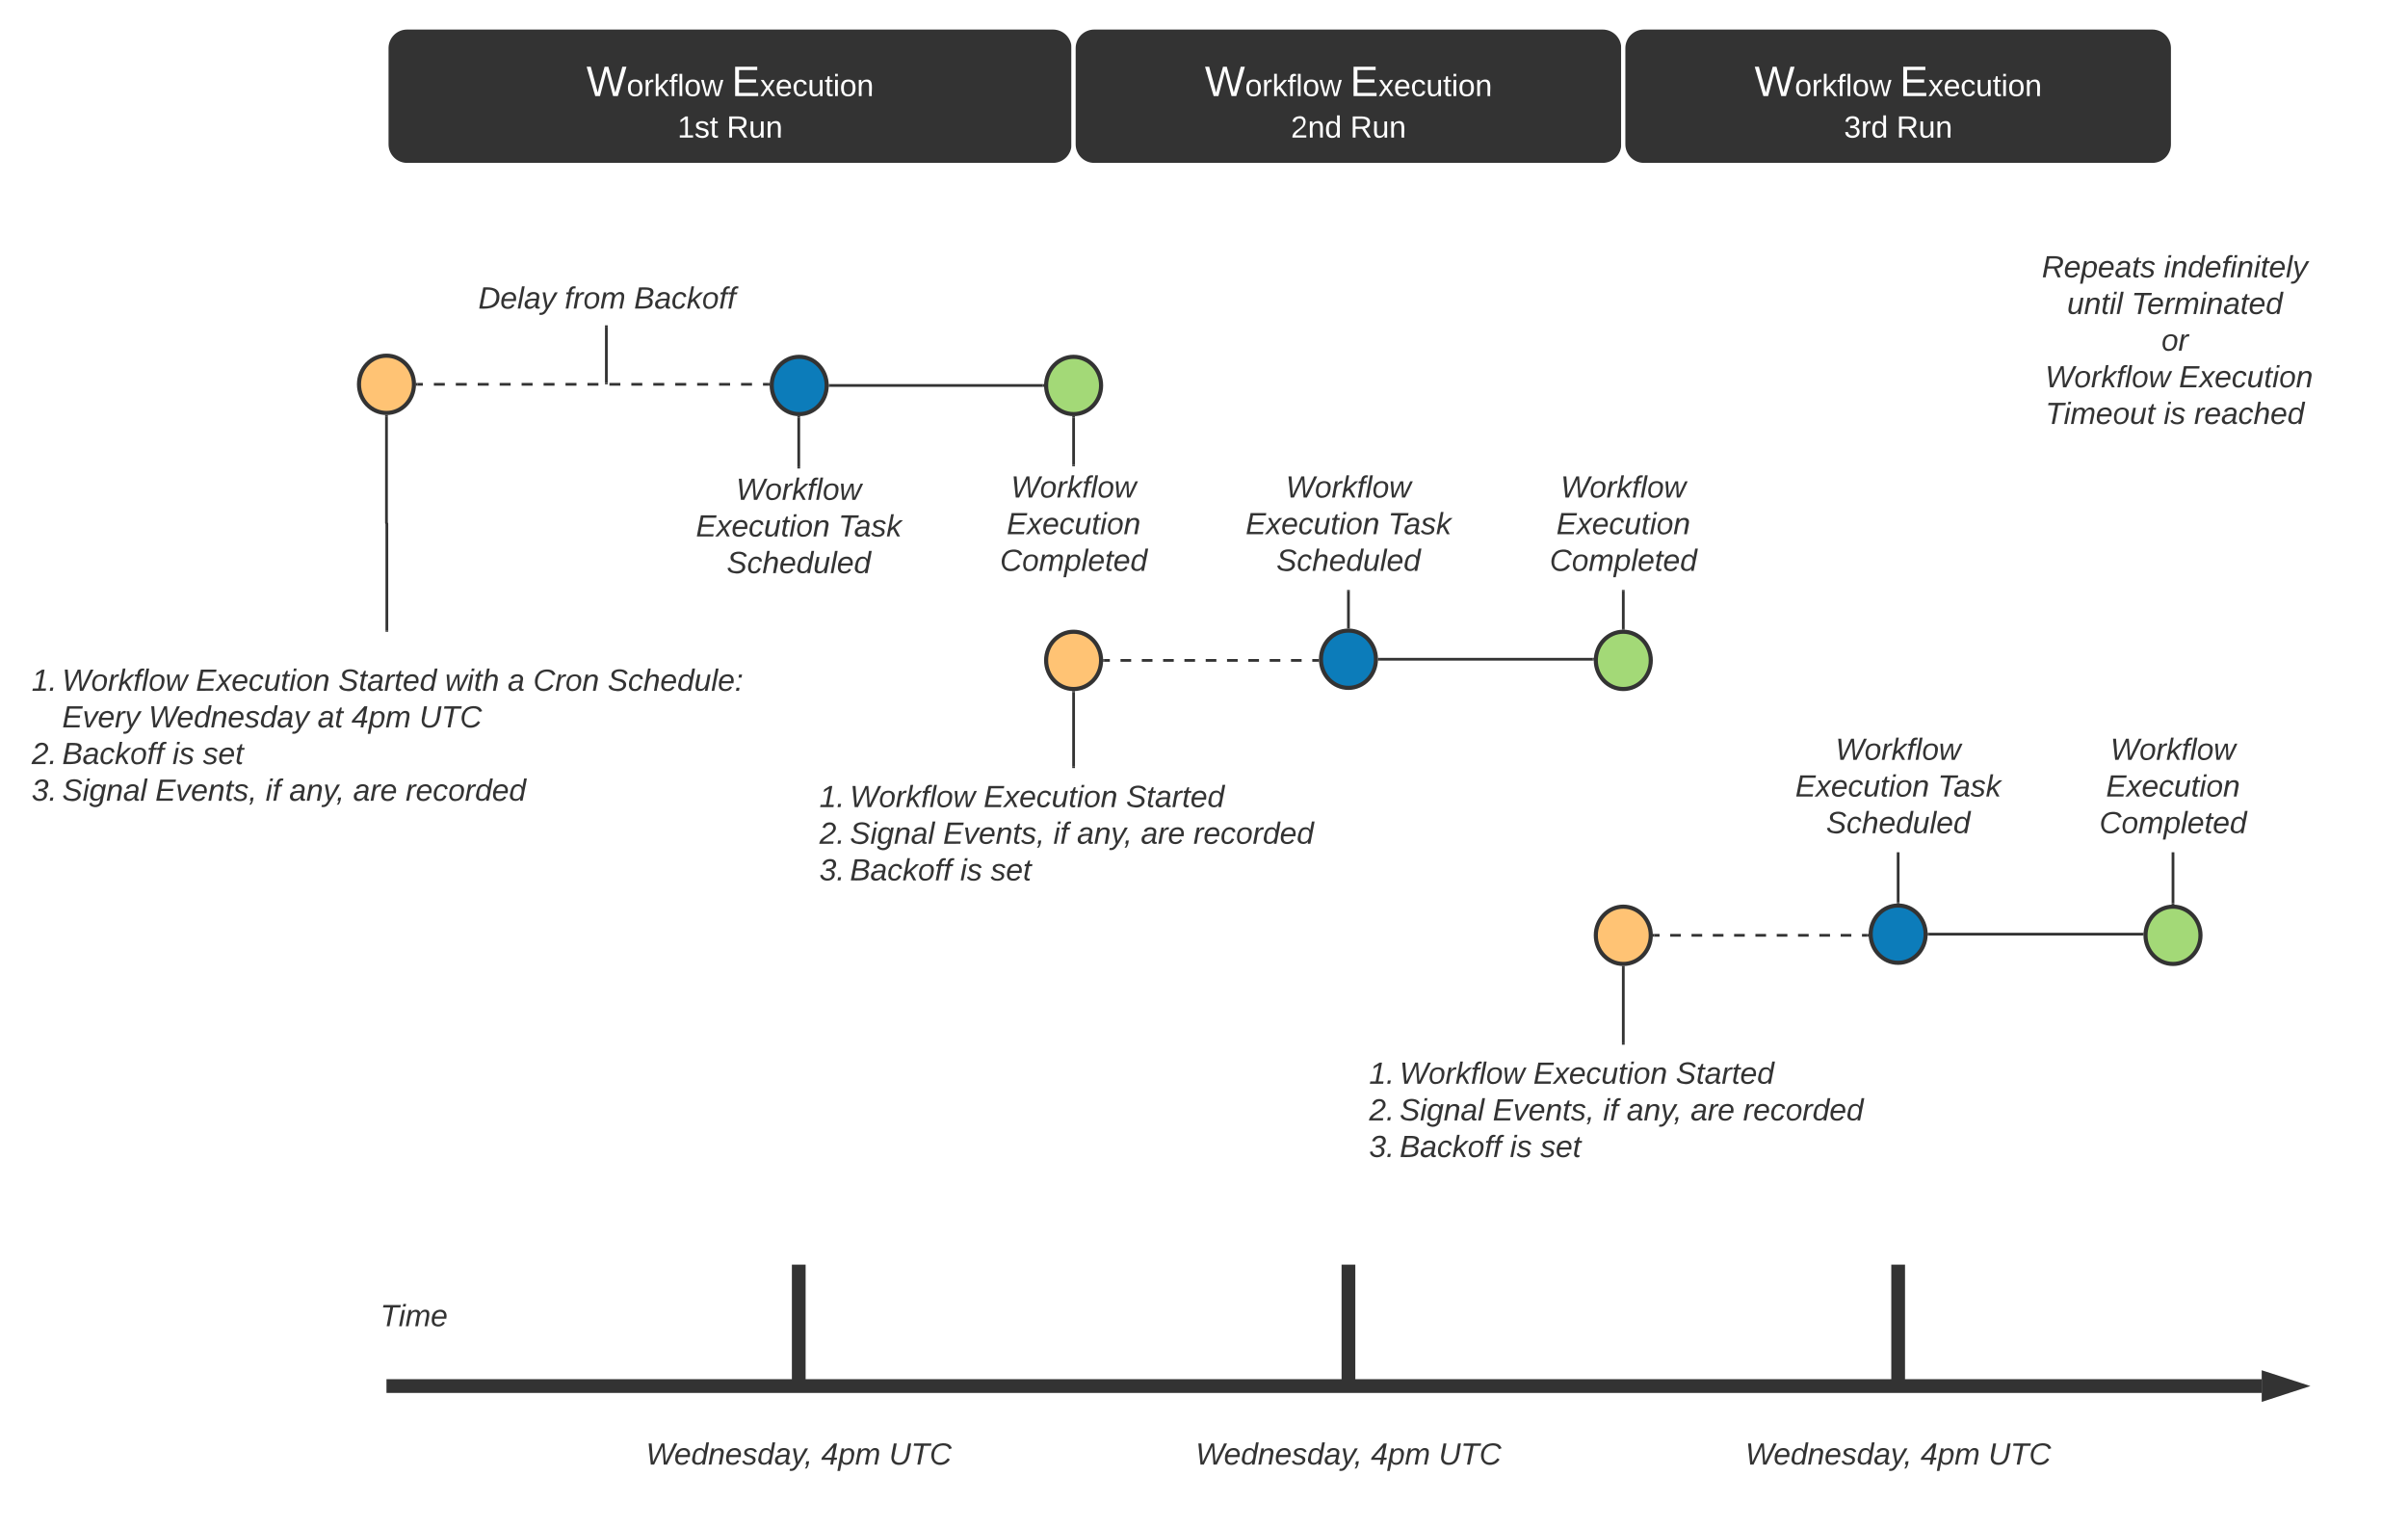 <svg xmlns="http://www.w3.org/2000/svg" xmlns:xlink="http://www.w3.org/1999/xlink" xmlns:lucid="lucid" width="1752.23" height="1112.5"><g transform="translate(-518.772 -1380)" lucid:page-tab-id="0_0"><path d="M1100 2383.33V2305M1100 2383.2v5.13M1100 2305.13V2300M1500 2383.33V2305M1500 2383.2v5.13M1500 2305.13V2300M1900 2383.33V2305M1900 2383.2v5.13M1900 2305.13V2300M805 2388.33h1359.55M805.13 2388.33H800" stroke="#333" stroke-width="10" fill="none"/><path d="M2183.82 2388.33l-14.27 4.64v-9.27z" stroke="#333" stroke-width="10" fill="#333"/><path d="M980 2415.17c0-3.32 2.7-6 6-6h228c3.3 0 6 2.68 6 6v51.33c0 3.3-2.7 6-6 6H986c-3.3 0-6-2.7-6-6z" stroke="#000" stroke-opacity="0" stroke-width="3" fill="#fff" fill-opacity="0"/><use xlink:href="#a" transform="matrix(1,0,0,1,985,2414.167) translate(3.858 31.278)"/><use xlink:href="#b" transform="matrix(1,0,0,1,985,2414.167) translate(131.327 31.278)"/><use xlink:href="#c" transform="matrix(1,0,0,1,985,2414.167) translate(180.648 31.278)"/><path d="M740 2326c0-3.3 2.7-6 6-6h148c3.3 0 6 2.7 6 6v29.67c0 3.3-2.7 6-6 6H746c-3.3 0-6-2.7-6-6z" stroke="#000" stroke-opacity="0" stroke-width="3" fill="#fff" fill-opacity="0"/><use xlink:href="#d" transform="matrix(1,0,0,1,745,2325) translate(50.494 19.778)"/><path d="M800 1415c0-8.28 6.72-15 15-15h470c8.28 0 15 6.72 15 15v70c0 8.28-6.72 15-15 15H815c-8.28 0-15-6.72-15-15z" stroke="#fff" stroke-width="3" fill="#333"/><use xlink:href="#e" transform="matrix(1,0,0,1,825,1425) translate(120.475 24.889)"/><use xlink:href="#f" transform="matrix(1,0,0,1,825,1425) translate(226.13 24.889)"/><use xlink:href="#g" transform="matrix(1,0,0,1,825,1425) translate(186.759 55.111)"/><use xlink:href="#h" transform="matrix(1,0,0,1,825,1425) translate(222.562 55.111)"/><path d="M1300 1415c0-8.28 6.72-15 15-15h370c8.28 0 15 6.72 15 15v70c0 8.28-6.72 15-15 15h-370c-8.28 0-15-6.72-15-15z" stroke="#fff" stroke-width="3" fill="#333"/><use xlink:href="#i" transform="matrix(1,0,0,1,1325,1425) translate(70.475 24.889)"/><use xlink:href="#j" transform="matrix(1,0,0,1,1325,1425) translate(176.13 24.889)"/><use xlink:href="#k" transform="matrix(1,0,0,1,1325,1425) translate(133.056 55.111)"/><use xlink:href="#l" transform="matrix(1,0,0,1,1325,1425) translate(176.265 55.111)"/><path d="M1700 1415c0-8.28 6.72-15 15-15h370c8.28 0 15 6.72 15 15v70c0 8.28-6.72 15-15 15h-370c-8.28 0-15-6.72-15-15z" stroke="#fff" stroke-width="3" fill="#333"/><use xlink:href="#e" transform="matrix(1,0,0,1,1725,1425) translate(70.475 24.889)"/><use xlink:href="#m" transform="matrix(1,0,0,1,1725,1425) translate(176.13 24.889)"/><use xlink:href="#n" transform="matrix(1,0,0,1,1725,1425) translate(135.556 55.111)"/><use xlink:href="#h" transform="matrix(1,0,0,1,1725,1425) translate(173.765 55.111)"/><path d="M820 1659.58c0 11.5-8.95 20.84-20 20.84s-20-9.33-20-20.84c0-11.5 8.95-20.83 20-20.83s20 9.33 20 20.83z" stroke="#333" stroke-width="3" fill="#ffc374"/><path d="M1380 2415.17c0-3.32 2.7-6 6-6h228c3.3 0 6 2.68 6 6v51.33c0 3.3-2.7 6-6 6h-228c-3.3 0-6-2.7-6-6z" stroke="#000" stroke-opacity="0" stroke-width="3" fill="#fff" fill-opacity="0"/><use xlink:href="#a" transform="matrix(1,0,0,1,1385,2414.167) translate(3.858 31.278)"/><use xlink:href="#b" transform="matrix(1,0,0,1,1385,2414.167) translate(131.327 31.278)"/><use xlink:href="#c" transform="matrix(1,0,0,1,1385,2414.167) translate(180.648 31.278)"/><path d="M1120.33 1660.42c0 11.5-8.95 20.83-20 20.83-11.04 0-20-9.33-20-20.83 0-11.5 8.96-20.84 20-20.84 11.05 0 20 9.33 20 20.84z" stroke="#333" stroke-width="3" fill="#0c7cba"/><path d="M1320 1660.42c0 11.5-8.95 20.83-20 20.83s-20-9.33-20-20.83c0-11.5 8.95-20.84 20-20.84s20 9.33 20 20.84z" stroke="#333" stroke-width="3" fill="#a3d977"/><path d="M822.5 1659.58h4m7.98 0h7.98m7.98 0h7.98m7.98 0h8m7.97 0h7.98m7.98 0h7.98m8 0h7.98m7.98 0h7.98m7.98 0h7.98m8 0h7.97m7.98 0h7.98m7.98 0h8m7.98 0h7.98m7.98 0h7.98m7.98 0h8m7.97 0h7.98m7.98 0h4" stroke="#333" stroke-width="2" fill="none"/><path d="M822.53 1660.58h-1.14l.1-.96-.06-1.04h1.1zM1078.83 1660.38v.2h-.93v-2h1.14z" fill="#333"/><path d="M1122.84 1660.42h154.66" stroke="#333" stroke-width="2" fill="none"/><path d="M1122.86 1661.42h-1.14l.12-.96-.07-1.04h1.1zM1278.5 1660.38l.06 1.04h-1.1v-2h1.15z" fill="#333"/><path d="M1320 1860.42c0 11.5-8.95 20.83-20 20.83s-20-9.33-20-20.83c0-11.5 8.95-20.84 20-20.84s20 9.33 20 20.84z" stroke="#333" stroke-width="3" fill="#ffc374"/><path d="M1520 1859.58c0 11.5-8.95 20.84-20 20.84s-20-9.33-20-20.84c0-11.5 8.95-20.83 20-20.83s20 9.33 20 20.83z" stroke="#333" stroke-width="3" fill="#0c7cba"/><path d="M1720 1860.42c0 11.5-8.95 20.83-20 20.83s-20-9.33-20-20.83c0-11.5 8.95-20.84 20-20.84s20 9.33 20 20.84zM2120 2060.42c0 11.5-8.95 20.83-20 20.83s-20-9.33-20-20.83c0-11.5 8.95-20.84 20-20.84s20 9.33 20 20.84z" stroke="#333" stroke-width="3" fill="#a3d977"/><path d="M1720 2060.42c0 11.5-8.95 20.83-20 20.83s-20-9.33-20-20.83c0-11.5 8.95-20.84 20-20.84s20 9.33 20 20.84z" stroke="#333" stroke-width="3" fill="#ffc374"/><path d="M1920 2059.58c0 11.5-8.95 20.84-20 20.84s-20-9.33-20-20.84c0-11.5 8.95-20.83 20-20.83s20 9.33 20 20.83z" stroke="#333" stroke-width="3" fill="#0c7cba"/><path d="M1322.5 1860.42h3.88m7.75 0h7.75m7.76 0h7.75m7.74 0h7.75m7.75 0h7.75m7.75 0h7.75m7.76 0h7.75m7.76 0h7.75m7.77 0h7.75m7.75 0h7.75m7.75 0h3.88" stroke="#333" stroke-width="2" fill="none"/><path d="M1322.53 1861.42h-1.14l.1-.96-.06-1.04h1.1zM1478.5 1859.54l.12 1.88h-1.1v-2h1z" fill="#333"/><path d="M1522.5 1859.58h155.1" stroke="#333" stroke-width="2" fill="none"/><path d="M1522.53 1860.58h-1.14l.1-.96-.06-1.04h1.1zM1678.5 1860.38v.2h-.94v-2h1.15z" fill="#333"/><path d="M1722.5 2060.42h3.88m7.75 0h7.75m7.76 0h7.75m7.74 0h7.75m7.75 0h7.75m7.75 0h7.75m7.76 0h7.75m7.76 0h7.75m7.76 0h7.76m7.75 0h7.75m7.75 0h3.88" stroke="#333" stroke-width="2" fill="none"/><path d="M1722.53 2061.42h-1.14l.1-.96-.06-1.04h1.1zM1878.5 2059.54l.12 1.88h-1.1v-2h1z" fill="#333"/><path d="M1922.5 2059.58h155.1" stroke="#333" stroke-width="2" fill="none"/><path d="M1922.53 2060.58h-1.14l.1-.96-.06-1.04h1.1zM2078.5 2060.38v.2h-.94v-2h1.15z" fill="#333"/><path d="M541.77 1845.58c0-3.3 2.7-6 6-6h507.45c3.3 0 6 2.7 6 6V1994c0 3.3-2.7 6-6 6H547.77c-3.3 0-6-2.7-6-6z" stroke="#000" stroke-opacity="0" stroke-width="3" fill="#fff" fill-opacity="0"/><use xlink:href="#o" transform="matrix(1,0,0,1,541.772,1839.583) translate(0 42.934)"/><use xlink:href="#p" transform="matrix(1,0,0,1,541.772,1839.583) translate(22.222 42.934)"/><use xlink:href="#q" transform="matrix(1,0,0,1,541.772,1839.583) translate(119.506 42.934)"/><use xlink:href="#r" transform="matrix(1,0,0,1,541.772,1839.583) translate(223.148 42.934)"/><use xlink:href="#s" transform="matrix(1,0,0,1,541.772,1839.583) translate(300.864 42.934)"/><use xlink:href="#t" transform="matrix(1,0,0,1,541.772,1839.583) translate(346.42 42.934)"/><use xlink:href="#u" transform="matrix(1,0,0,1,541.772,1839.583) translate(364.938 42.934)"/><use xlink:href="#v" transform="matrix(1,0,0,1,541.772,1839.583) translate(419.136 42.934)"/><use xlink:href="#w" transform="matrix(1,0,0,1,541.772,1839.583) translate(22.222 69.601)"/><use xlink:href="#x" transform="matrix(1,0,0,1,541.772,1839.583) translate(85.123 69.601)"/><use xlink:href="#y" transform="matrix(1,0,0,1,541.772,1839.583) translate(208.086 69.601)"/><use xlink:href="#z" transform="matrix(1,0,0,1,541.772,1839.583) translate(232.778 69.601)"/><use xlink:href="#A" transform="matrix(1,0,0,1,541.772,1839.583) translate(282.099 69.601)"/><use xlink:href="#B" transform="matrix(1,0,0,1,541.772,1839.583) translate(0 96.267)"/><use xlink:href="#C" transform="matrix(1,0,0,1,541.772,1839.583) translate(22.222 96.267)"/><use xlink:href="#D" transform="matrix(1,0,0,1,541.772,1839.583) translate(102.469 96.267)"/><use xlink:href="#E" transform="matrix(1,0,0,1,541.772,1839.583) translate(124.63 96.267)"/><use xlink:href="#F" transform="matrix(1,0,0,1,541.772,1839.583) translate(0 122.934)"/><use xlink:href="#G" transform="matrix(1,0,0,1,541.772,1839.583) translate(22.222 122.934)"/><use xlink:href="#H" transform="matrix(1,0,0,1,541.772,1839.583) translate(90 122.934)"/><use xlink:href="#I" transform="matrix(1,0,0,1,541.772,1839.583) translate(170.247 122.934)"/><use xlink:href="#J" transform="matrix(1,0,0,1,541.772,1839.583) translate(187.469 122.934)"/><use xlink:href="#K" transform="matrix(1,0,0,1,541.772,1839.583) translate(233.951 122.934)"/><use xlink:href="#L" transform="matrix(1,0,0,1,541.772,1839.583) translate(272.16 122.934)"/><path d="M1780 2415.17c0-3.32 2.7-6 6-6h228c3.3 0 6 2.68 6 6v51.33c0 3.3-2.7 6-6 6h-228c-3.3 0-6-2.7-6-6z" stroke="#000" stroke-opacity="0" stroke-width="3" fill="#fff" fill-opacity="0"/><use xlink:href="#a" transform="matrix(1,0,0,1,1785,2414.167) translate(3.858 31.278)"/><use xlink:href="#b" transform="matrix(1,0,0,1,1785,2414.167) translate(131.327 31.278)"/><use xlink:href="#c" transform="matrix(1,0,0,1,1785,2414.167) translate(180.648 31.278)"/><path d="M800.28 1838.58v-77.7c0-.07-.06-.13-.14-.13-.08 0-.14-.06-.14-.14v-77.68" stroke="#333" stroke-width="2" fill="none"/><path d="M801.28 1839.58h-2v-1.02h2zM799.96 1681.92l1.04-.07v1.1h-2v-1.14z" fill="#333"/><path d="M1005 1726.83c0-3.3 2.7-6 6-6h178c3.3 0 6 2.7 6 6v78c0 3.32-2.7 6-6 6h-178c-3.3 0-6-2.68-6-6z" stroke="#000" stroke-opacity="0" stroke-width="3" fill="#fff" fill-opacity="0"/><use xlink:href="#M" transform="matrix(1,0,0,1,1010,1725.833) translate(44.444 17.778)"/><use xlink:href="#q" transform="matrix(1,0,0,1,1010,1725.833) translate(15.154 44.444)"/><use xlink:href="#N" transform="matrix(1,0,0,1,1010,1725.833) translate(118.796 44.444)"/><use xlink:href="#O" transform="matrix(1,0,0,1,1010,1725.833) translate(37.562 71.111)"/><path d="M1100 1719.83v-36.1" stroke="#333" stroke-width="2" fill="none"/><path d="M1101 1720.83h-2v-1.02h2zM1100.3 1682.76l.7-.05v1.05h-2v-1.15z" fill="#333"/><path d="M1110 1944.75c0-3.3 2.7-6 6-6h368c3.3 0 6 2.7 6 6v88c0 3.3-2.7 6-6 6h-368c-3.3 0-6-2.7-6-6z" stroke="#000" stroke-opacity="0" stroke-width="3" fill="#fff" fill-opacity="0"/><use xlink:href="#o" transform="matrix(1,0,0,1,1115,1943.75) translate(0 23.403)"/><use xlink:href="#p" transform="matrix(1,0,0,1,1115,1943.75) translate(22.222 23.403)"/><use xlink:href="#q" transform="matrix(1,0,0,1,1115,1943.75) translate(119.506 23.403)"/><use xlink:href="#P" transform="matrix(1,0,0,1,1115,1943.75) translate(223.148 23.403)"/><use xlink:href="#B" transform="matrix(1,0,0,1,1115,1943.75) translate(0 50.069)"/><use xlink:href="#G" transform="matrix(1,0,0,1,1115,1943.75) translate(22.222 50.069)"/><use xlink:href="#H" transform="matrix(1,0,0,1,1115,1943.75) translate(90 50.069)"/><use xlink:href="#I" transform="matrix(1,0,0,1,1115,1943.75) translate(170.247 50.069)"/><use xlink:href="#J" transform="matrix(1,0,0,1,1115,1943.75) translate(187.469 50.069)"/><use xlink:href="#K" transform="matrix(1,0,0,1,1115,1943.75) translate(233.951 50.069)"/><use xlink:href="#Q" transform="matrix(1,0,0,1,1115,1943.75) translate(272.16 50.069)"/><use xlink:href="#F" transform="matrix(1,0,0,1,1115,1943.75) translate(0 76.736)"/><use xlink:href="#C" transform="matrix(1,0,0,1,1115,1943.75) translate(22.222 76.736)"/><use xlink:href="#D" transform="matrix(1,0,0,1,1115,1943.75) translate(102.469 76.736)"/><use xlink:href="#R" transform="matrix(1,0,0,1,1115,1943.75) translate(124.63 76.736)"/><path d="M1300 1937.75v-54" stroke="#333" stroke-width="2" fill="none"/><path d="M1301 1938.75h-2v-1.03h2zM1299.96 1882.76l1.04-.07v1.08h-2v-1.14z" fill="#333"/><path d="M1200 1725.17c0-3.32 2.7-6 6-6h188c3.3 0 6 2.68 6 6v78c0 3.3-2.7 6-6 6h-188c-3.3 0-6-2.7-6-6z" stroke="#000" stroke-opacity="0" stroke-width="3" fill="#fff" fill-opacity="0"/><g><use xlink:href="#M" transform="matrix(1,0,0,1,1205,1724.167) translate(49.444 17.778)"/><use xlink:href="#S" transform="matrix(1,0,0,1,1205,1724.167) translate(46.265 44.444)"/><use xlink:href="#T" transform="matrix(1,0,0,1,1205,1724.167) translate(41.389 71.111)"/></g><path d="M1300 1718.17v-34.42" stroke="#333" stroke-width="2" fill="none"/><path d="M1301 1719.17h-2v-1.03h2zM1299.96 1682.76l1.04-.07v1.08h-2v-1.14z" fill="#333"/><path d="M1981.33 1560.8c0-3.32 2.68-6 6-6h228c3.3 0 6 2.68 6 6v131.33c0 3.3-2.7 6-6 6h-228c-3.32 0-6-2.7-6-6z" stroke="#000" stroke-opacity="0" stroke-width="3" fill="#fff" fill-opacity="0"/><g><use xlink:href="#U" transform="matrix(1,0,0,1,1986.327,1559.792) translate(18.241 21.965)"/><use xlink:href="#V" transform="matrix(1,0,0,1,1986.327,1559.792) translate(107.068 21.965)"/><use xlink:href="#W" transform="matrix(1,0,0,1,1986.327,1559.792) translate(36.574 48.632)"/><use xlink:href="#X" transform="matrix(1,0,0,1,1986.327,1559.792) translate(83.364 48.632)"/><use xlink:href="#Y" transform="matrix(1,0,0,1,1986.327,1559.792) translate(105.154 75.299)"/><use xlink:href="#Z" transform="matrix(1,0,0,1,1986.327,1559.792) translate(14.537 101.965)"/><use xlink:href="#aa" transform="matrix(1,0,0,1,1986.327,1559.792) translate(20.71 101.965)"/><use xlink:href="#ab" transform="matrix(1,0,0,1,1986.327,1559.792) translate(117.994 101.965)"/><use xlink:href="#ac" transform="matrix(1,0,0,1,1986.327,1559.792) translate(20.802 128.632)"/><use xlink:href="#ad" transform="matrix(1,0,0,1,1986.327,1559.792) translate(106.852 128.632)"/><use xlink:href="#ae" transform="matrix(1,0,0,1,1986.327,1559.792) translate(129.012 128.632)"/></g><path d="M860 1580h200v36.67H860z" fill="#fff" fill-opacity="0"/><g><use xlink:href="#af" transform="matrix(1,0,0,1,865,1585) translate(1.796 19.465)"/><use xlink:href="#ag" transform="matrix(1,0,0,1,865,1585) translate(64.636 19.465)"/><use xlink:href="#ah" transform="matrix(1,0,0,1,865,1585) translate(115.13 19.465)"/></g><path d="M960 1617.67v40.9" stroke="#333" stroke-width="2" fill="none"/><path d="M961 1617.7h-2v-1.03h2z" fill="#333"/><path d="M960 1658.56v1.02" stroke="#333" stroke-width="2" fill="none"/><path d="M1405 1725.17c0-3.32 2.7-6 6-6h178c3.3 0 6 2.68 6 6v78c0 3.3-2.7 6-6 6h-178c-3.3 0-6-2.7-6-6z" stroke="#000" stroke-opacity="0" stroke-width="3" fill="#fff" fill-opacity="0"/><g><use xlink:href="#M" transform="matrix(1,0,0,1,1410,1724.167) translate(44.444 17.778)"/><use xlink:href="#q" transform="matrix(1,0,0,1,1410,1724.167) translate(15.154 44.444)"/><use xlink:href="#N" transform="matrix(1,0,0,1,1410,1724.167) translate(118.796 44.444)"/><use xlink:href="#O" transform="matrix(1,0,0,1,1410,1724.167) translate(37.562 71.111)"/></g><path d="M1500 1810.17v26.08" stroke="#333" stroke-width="2" fill="none"/><path d="M1501 1810.2h-2v-1.03h2zM1501 1837.36l-.96-.12-1.04.07v-1.08h2z" fill="#333"/><path d="M1600 1725.17c0-3.32 2.7-6 6-6h188c3.3 0 6 2.68 6 6v78c0 3.3-2.7 6-6 6h-188c-3.3 0-6-2.7-6-6z" stroke="#000" stroke-opacity="0" stroke-width="3" fill="#fff" fill-opacity="0"/><g><use xlink:href="#M" transform="matrix(1,0,0,1,1605,1724.167) translate(49.444 17.778)"/><use xlink:href="#S" transform="matrix(1,0,0,1,1605,1724.167) translate(46.265 44.444)"/><use xlink:href="#T" transform="matrix(1,0,0,1,1605,1724.167) translate(41.389 71.111)"/></g><path d="M1700 1810.17v26.9" stroke="#333" stroke-width="2" fill="none"/><path d="M1701 1810.2h-2v-1.03h2zM1701 1838.2l-.96-.12-1.04.07v-1.1h2z" fill="#333"/><path d="M1510 2146c0-3.3 2.7-6 6-6h368c3.3 0 6 2.7 6 6v88c0 3.3-2.7 6-6 6h-368c-3.3 0-6-2.7-6-6z" stroke="#000" stroke-opacity="0" stroke-width="3" fill="#fff" fill-opacity="0"/><g><use xlink:href="#o" transform="matrix(1,0,0,1,1515,2145) translate(0 23.403)"/><use xlink:href="#p" transform="matrix(1,0,0,1,1515,2145) translate(22.222 23.403)"/><use xlink:href="#q" transform="matrix(1,0,0,1,1515,2145) translate(119.506 23.403)"/><use xlink:href="#P" transform="matrix(1,0,0,1,1515,2145) translate(223.148 23.403)"/><use xlink:href="#B" transform="matrix(1,0,0,1,1515,2145) translate(0 50.069)"/><use xlink:href="#G" transform="matrix(1,0,0,1,1515,2145) translate(22.222 50.069)"/><use xlink:href="#H" transform="matrix(1,0,0,1,1515,2145) translate(90 50.069)"/><use xlink:href="#I" transform="matrix(1,0,0,1,1515,2145) translate(170.247 50.069)"/><use xlink:href="#J" transform="matrix(1,0,0,1,1515,2145) translate(187.469 50.069)"/><use xlink:href="#K" transform="matrix(1,0,0,1,1515,2145) translate(233.951 50.069)"/><use xlink:href="#Q" transform="matrix(1,0,0,1,1515,2145) translate(272.16 50.069)"/><use xlink:href="#F" transform="matrix(1,0,0,1,1515,2145) translate(0 76.736)"/><use xlink:href="#C" transform="matrix(1,0,0,1,1515,2145) translate(22.222 76.736)"/><use xlink:href="#D" transform="matrix(1,0,0,1,1515,2145) translate(102.469 76.736)"/><use xlink:href="#R" transform="matrix(1,0,0,1,1515,2145) translate(124.63 76.736)"/></g><path d="M1700 2139v-55.25" stroke="#333" stroke-width="2" fill="none"/><path d="M1701 2140h-2v-1.03h2zM1699.96 2082.76l1.04-.07v1.08h-2v-1.14z" fill="#333"/><path d="M1805 1916c0-3.3 2.7-6 6-6h178c3.3 0 6 2.7 6 6v78c0 3.3-2.7 6-6 6h-178c-3.3 0-6-2.7-6-6z" stroke="#000" stroke-opacity="0" stroke-width="3" fill="#fff" fill-opacity="0"/><g><use xlink:href="#M" transform="matrix(1,0,0,1,1810,1915) translate(44.444 17.778)"/><use xlink:href="#q" transform="matrix(1,0,0,1,1810,1915) translate(15.154 44.444)"/><use xlink:href="#N" transform="matrix(1,0,0,1,1810,1915) translate(118.796 44.444)"/><use xlink:href="#O" transform="matrix(1,0,0,1,1810,1915) translate(37.562 71.111)"/></g><path d="M1900 2001v35.25" stroke="#333" stroke-width="2" fill="none"/><path d="M1901 2001.03h-2V2000h2zM1901 2037.36l-.96-.12-1.04.07v-1.08h2z" fill="#333"/><path d="M2000 1916c0-3.3 2.7-6 6-6h188c3.3 0 6 2.7 6 6v78c0 3.3-2.7 6-6 6h-188c-3.3 0-6-2.7-6-6z" stroke="#000" stroke-opacity="0" stroke-width="3" fill="#fff" fill-opacity="0"/><g><use xlink:href="#M" transform="matrix(1,0,0,1,2005,1915) translate(49.444 17.778)"/><use xlink:href="#S" transform="matrix(1,0,0,1,2005,1915) translate(46.265 44.444)"/><use xlink:href="#T" transform="matrix(1,0,0,1,2005,1915) translate(41.389 71.111)"/></g><path d="M2100 2001v36.08" stroke="#333" stroke-width="2" fill="none"/><path d="M2101 2001.03h-2V2000h2zM2101 2038.2l-.96-.12-1.04.07v-1.1h2z" fill="#333"/><defs><path fill="#333" d="M247 0h-39l-15-214-24 57L95 0H56L31-248h35L82-30l101-218h33l16 218 101-218h35" id="ai"/><path fill="#333" d="M111-194c62-3 86 47 72 106H45c-7 38 6 69 45 68 27-1 43-14 53-32l24 11C152-15 129 4 87 4 38 3 12-23 12-71c0-70 32-119 99-123zm44 81c14-66-71-72-95-28-4 8-8 17-11 28h106" id="aj"/><path fill="#333" d="M133-28C103 26-5 8 13-77c13-62 24-115 90-117 29-1 46 15 56 35l19-102h32L160 0h-30zM45-64c-2 27 10 43 35 43 54-1 69-50 69-103 0-29-15-46-42-46-53-1-58 58-62 106" id="ak"/><path fill="#333" d="M67-158c22-48 132-52 116 29L158 0h-32l25-140c3-38-53-32-70-12C52-117 51-52 38 0H6l36-190h30" id="al"/><path fill="#333" d="M55-144c13 50 104 24 104 88C159 21 15 23 1-39l26-10c6 40 102 42 102-4-13-50-104-23-104-87 0-71 143-71 148-8l-29 4c-5-35-85-37-89 0" id="am"/><path fill="#333" d="M165-48c-4 18 1 34 23 27l-3 20c-29 8-62 0-52-35h-2C116-14 99 4 63 4 30 4 8-16 8-49c0-68 71-67 138-67 10-26 0-56-31-54-26 1-42 9-47 31l-32-5c8-67 160-71 144 15-5 28-9 54-15 81zM42-50c3 52 80 24 89-6 7-12 7-24 11-38-47 1-103-4-100 44" id="an"/><path fill="#333" d="M198-190L69 30C53 58 25 83-20 72c4-11-1-27 19-22 33-1 43-29 59-52L20-190h32L79-34l84-156h35" id="ao"/><path fill="#333" d="M58-38C53-5 46 26 28 46H7C19 32 27 18 32 0H17l7-38h34" id="ap"/><g id="a"><use transform="matrix(0.062,0,0,0.062,0,0)" xlink:href="#ai"/><use transform="matrix(0.062,0,0,0.062,20.494,0)" xlink:href="#aj"/><use transform="matrix(0.062,0,0,0.062,32.84,0)" xlink:href="#ak"/><use transform="matrix(0.062,0,0,0.062,45.185,0)" xlink:href="#al"/><use transform="matrix(0.062,0,0,0.062,57.531,0)" xlink:href="#aj"/><use transform="matrix(0.062,0,0,0.062,69.877,0)" xlink:href="#am"/><use transform="matrix(0.062,0,0,0.062,80.988,0)" xlink:href="#ak"/><use transform="matrix(0.062,0,0,0.062,93.333,0)" xlink:href="#an"/><use transform="matrix(0.062,0,0,0.062,105.679,0)" xlink:href="#ao"/><use transform="matrix(0.062,0,0,0.062,115.123,0)" xlink:href="#ap"/></g><path fill="#333" d="M149-56L138 0h-32l11-56H2l5-25 144-167h35L154-81h33l-5 25h-33zm-4-147L40-81h82" id="aq"/><path fill="#333" d="M67-162c32-53 139-36 121 50C175-51 163 2 97 4 68 4 52-11 42-31 38 6 28 39 22 75H-9l50-265h29c-1 10 0 20-3 28zm89 36c0-26-10-43-35-43-54 0-67 50-69 103-1 29 14 45 42 46 53 0 62-58 62-106" id="ar"/><path fill="#333" d="M248-111c6-24 9-61-24-58-72 9-57 108-77 169h-31l26-142c3-37-50-30-64-10C52-115 50-51 37 0H6l36-190h30c-1 10-6 24-4 32 13-43 101-52 105 5 13-22 29-41 61-41 90 0 28 129 23 194h-31" id="as"/><g id="b"><use transform="matrix(0.062,0,0,0.062,0,0)" xlink:href="#aq"/><use transform="matrix(0.062,0,0,0.062,12.346,0)" xlink:href="#ar"/><use transform="matrix(0.062,0,0,0.062,24.691,0)" xlink:href="#as"/></g><path fill="#333" d="M62-99C39-31 123 0 170-40s38-139 58-208h34C234-144 253 4 115 4 49 4 18-43 31-112l26-136h34" id="at"/><path fill="#333" d="M151-220L108 0H75l42-220H32l6-28h203l-5 28h-85" id="au"/><path fill="#333" d="M125-24c46 0 70-25 89-51l25 16C214-24 183 4 123 4 8 4-5-146 60-208c32-50 158-61 191-5 5 7 9 14 11 22l-32 10c-9-28-33-43-69-43-74 0-108 51-108 125 0 46 24 75 72 75" id="av"/><g id="c"><use transform="matrix(0.062,0,0,0.062,0,0)" xlink:href="#at"/><use transform="matrix(0.062,0,0,0.062,15.988,0)" xlink:href="#au"/><use transform="matrix(0.062,0,0,0.062,29.506,0)" xlink:href="#av"/></g><path fill="#333" d="M50-231l6-30h32l-6 30H50zM6 0l37-190h31L37 0H6" id="aw"/><g id="d"><use transform="matrix(0.062,0,0,0.062,0,0)" xlink:href="#au"/><use transform="matrix(0.062,0,0,0.062,13.333,0)" xlink:href="#aw"/><use transform="matrix(0.062,0,0,0.062,18.21,0)" xlink:href="#as"/><use transform="matrix(0.062,0,0,0.062,36.667,0)" xlink:href="#aj"/></g><path fill="#fff" d="M266 0h-40l-56-210L115 0H75L2-248h35L96-30l15-64 43-154h32l59 218 59-218h35" id="ax"/><path fill="#fff" d="M100-194c62-1 85 37 85 99 1 63-27 99-86 99S16-35 15-95c0-66 28-99 85-99zM99-20c44 1 53-31 53-75 0-43-8-75-51-75s-53 32-53 75 10 74 51 75" id="ay"/><path fill="#fff" d="M114-163C36-179 61-72 57 0H25l-1-190h30c1 12-1 29 2 39 6-27 23-49 58-41v29" id="az"/><path fill="#fff" d="M143 0L79-87 56-68V0H24v-261h32v163l83-92h37l-77 82L181 0h-38" id="aA"/><path fill="#fff" d="M101-234c-31-9-42 10-38 44h38v23H63V0H32v-167H5v-23h27c-7-52 17-82 69-68v24" id="aB"/><path fill="#fff" d="M24 0v-261h32V0H24" id="aC"/><path fill="#fff" d="M206 0h-36l-40-164L89 0H53L-1-190h32L70-26l43-164h34l41 164 42-164h31" id="aD"/><g id="e"><use transform="matrix(0.086,0,0,0.086,0,0)" xlink:href="#ax"/><use transform="matrix(0.062,0,0,0.062,29.296,0)" xlink:href="#ay"/><use transform="matrix(0.062,0,0,0.062,41.642,0)" xlink:href="#az"/><use transform="matrix(0.062,0,0,0.062,48.988,0)" xlink:href="#aA"/><use transform="matrix(0.062,0,0,0.062,60.099,0)" xlink:href="#aB"/><use transform="matrix(0.062,0,0,0.062,66.272,0)" xlink:href="#aC"/><use transform="matrix(0.062,0,0,0.062,71.148,0)" xlink:href="#ay"/><use transform="matrix(0.062,0,0,0.062,83.494,0)" xlink:href="#aD"/></g><path fill="#fff" d="M30 0v-248h187v28H63v79h144v27H63v87h162V0H30" id="aE"/><path fill="#fff" d="M141 0L90-78 38 0H4l68-98-65-92h35l48 74 47-74h35l-64 92 68 98h-35" id="aF"/><path fill="#fff" d="M100-194c63 0 86 42 84 106H49c0 40 14 67 53 68 26 1 43-12 49-29l28 8c-11 28-37 45-77 45C44 4 14-33 15-96c1-61 26-98 85-98zm52 81c6-60-76-77-97-28-3 7-6 17-6 28h103" id="aG"/><path fill="#fff" d="M96-169c-40 0-48 33-48 73s9 75 48 75c24 0 41-14 43-38l32 2c-6 37-31 61-74 61-59 0-76-41-82-99-10-93 101-131 147-64 4 7 5 14 7 22l-32 3c-4-21-16-35-41-35" id="aH"/><path fill="#fff" d="M84 4C-5 8 30-112 23-190h32v120c0 31 7 50 39 49 72-2 45-101 50-169h31l1 190h-30c-1-10 1-25-2-33-11 22-28 36-60 37" id="aI"/><path fill="#fff" d="M59-47c-2 24 18 29 38 22v24C64 9 27 4 27-40v-127H5v-23h24l9-43h21v43h35v23H59v120" id="aJ"/><path fill="#fff" d="M24-231v-30h32v30H24zM24 0v-190h32V0H24" id="aK"/><path fill="#fff" d="M117-194c89-4 53 116 60 194h-32v-121c0-31-8-49-39-48C34-167 62-67 57 0H25l-1-190h30c1 10-1 24 2 32 11-22 29-35 61-36" id="aL"/><g id="f"><use transform="matrix(0.086,0,0,0.086,0,0)" xlink:href="#aE"/><use transform="matrix(0.062,0,0,0.062,20.741,0)" xlink:href="#aF"/><use transform="matrix(0.062,0,0,0.062,31.852,0)" xlink:href="#aG"/><use transform="matrix(0.062,0,0,0.062,44.198,0)" xlink:href="#aH"/><use transform="matrix(0.062,0,0,0.062,55.309,0)" xlink:href="#aI"/><use transform="matrix(0.062,0,0,0.062,67.654,0)" xlink:href="#aJ"/><use transform="matrix(0.062,0,0,0.062,73.827,0)" xlink:href="#aK"/><use transform="matrix(0.062,0,0,0.062,78.704,0)" xlink:href="#ay"/><use transform="matrix(0.062,0,0,0.062,91.049,0)" xlink:href="#aL"/></g><path fill="#fff" d="M27 0v-27h64v-190l-56 39v-29l58-41h29v221h61V0H27" id="aM"/><path fill="#fff" d="M135-143c-3-34-86-38-87 0 15 53 115 12 119 90S17 21 10-45l28-5c4 36 97 45 98 0-10-56-113-15-118-90-4-57 82-63 122-42 12 7 21 19 24 35" id="aN"/><g id="g"><use transform="matrix(0.062,0,0,0.062,0,0)" xlink:href="#aM"/><use transform="matrix(0.062,0,0,0.062,12.346,0)" xlink:href="#aN"/><use transform="matrix(0.062,0,0,0.062,23.457,0)" xlink:href="#aJ"/></g><path fill="#fff" d="M233-177c-1 41-23 64-60 70L243 0h-38l-65-103H63V0H30v-248c88 3 205-21 203 71zM63-129c60-2 137 13 137-47 0-61-80-42-137-45v92" id="aO"/><g id="h"><use transform="matrix(0.062,0,0,0.062,0,0)" xlink:href="#aO"/><use transform="matrix(0.062,0,0,0.062,15.988,0)" xlink:href="#aI"/><use transform="matrix(0.062,0,0,0.062,28.333,0)" xlink:href="#aL"/></g><g id="i"><use transform="matrix(0.086,0,0,0.086,0,0)" xlink:href="#ax"/><use transform="matrix(0.062,0,0,0.062,29.296,0)" xlink:href="#ay"/><use transform="matrix(0.062,0,0,0.062,41.642,0)" xlink:href="#az"/><use transform="matrix(0.062,0,0,0.062,48.988,0)" xlink:href="#aA"/><use transform="matrix(0.062,0,0,0.062,60.099,0)" xlink:href="#aB"/><use transform="matrix(0.062,0,0,0.062,66.272,0)" xlink:href="#aC"/><use transform="matrix(0.062,0,0,0.062,71.148,0)" xlink:href="#ay"/><use transform="matrix(0.062,0,0,0.062,83.494,0)" xlink:href="#aD"/></g><g id="j"><use transform="matrix(0.086,0,0,0.086,0,0)" xlink:href="#aE"/><use transform="matrix(0.062,0,0,0.062,20.741,0)" xlink:href="#aF"/><use transform="matrix(0.062,0,0,0.062,31.852,0)" xlink:href="#aG"/><use transform="matrix(0.062,0,0,0.062,44.198,0)" xlink:href="#aH"/><use transform="matrix(0.062,0,0,0.062,55.309,0)" xlink:href="#aI"/><use transform="matrix(0.062,0,0,0.062,67.654,0)" xlink:href="#aJ"/><use transform="matrix(0.062,0,0,0.062,73.827,0)" xlink:href="#aK"/><use transform="matrix(0.062,0,0,0.062,78.704,0)" xlink:href="#ay"/><use transform="matrix(0.062,0,0,0.062,91.049,0)" xlink:href="#aL"/></g><path fill="#fff" d="M101-251c82-7 93 87 43 132L82-64C71-53 59-42 53-27h129V0H18c2-99 128-94 128-182 0-28-16-43-45-43s-46 15-49 41l-32-3c6-41 34-60 81-64" id="aP"/><path fill="#fff" d="M85-194c31 0 48 13 60 33l-1-100h32l1 261h-30c-2-10 0-23-3-31C134-8 116 4 85 4 32 4 16-35 15-94c0-66 23-100 70-100zm9 24c-40 0-46 34-46 75 0 40 6 74 45 74 42 0 51-32 51-76 0-42-9-74-50-73" id="aQ"/><g id="k"><use transform="matrix(0.062,0,0,0.062,0,0)" xlink:href="#aP"/><use transform="matrix(0.062,0,0,0.062,12.346,0)" xlink:href="#aL"/><use transform="matrix(0.062,0,0,0.062,24.691,0)" xlink:href="#aQ"/></g><g id="l"><use transform="matrix(0.062,0,0,0.062,0,0)" xlink:href="#aO"/><use transform="matrix(0.062,0,0,0.062,15.988,0)" xlink:href="#aI"/><use transform="matrix(0.062,0,0,0.062,28.333,0)" xlink:href="#aL"/></g><g id="m"><use transform="matrix(0.086,0,0,0.086,0,0)" xlink:href="#aE"/><use transform="matrix(0.062,0,0,0.062,20.741,0)" xlink:href="#aF"/><use transform="matrix(0.062,0,0,0.062,31.852,0)" xlink:href="#aG"/><use transform="matrix(0.062,0,0,0.062,44.198,0)" xlink:href="#aH"/><use transform="matrix(0.062,0,0,0.062,55.309,0)" xlink:href="#aI"/><use transform="matrix(0.062,0,0,0.062,67.654,0)" xlink:href="#aJ"/><use transform="matrix(0.062,0,0,0.062,73.827,0)" xlink:href="#aK"/><use transform="matrix(0.062,0,0,0.062,78.704,0)" xlink:href="#ay"/><use transform="matrix(0.062,0,0,0.062,91.049,0)" xlink:href="#aL"/></g><path fill="#fff" d="M126-127c33 6 58 20 58 59 0 88-139 92-164 29-3-8-5-16-6-25l32-3c6 27 21 44 54 44 32 0 52-15 52-46 0-38-36-46-79-43v-28c39 1 72-4 72-42 0-27-17-43-46-43-28 0-47 15-49 41l-32-3c6-42 35-63 81-64 48-1 79 21 79 65 0 36-21 52-52 59" id="aR"/><g id="n"><use transform="matrix(0.062,0,0,0.062,0,0)" xlink:href="#aR"/><use transform="matrix(0.062,0,0,0.062,12.346,0)" xlink:href="#az"/><use transform="matrix(0.062,0,0,0.062,19.691,0)" xlink:href="#aQ"/></g><path fill="#333" d="M9 0l6-27h63l36-188-63 39 6-31 66-41h29L110-27h60l-5 27H9" id="aS"/><path fill="#333" d="M14 0l8-38h34L48 0H14" id="aT"/><g id="o"><use transform="matrix(0.062,0,0,0.062,0,0)" xlink:href="#aS"/><use transform="matrix(0.062,0,0,0.062,12.346,0)" xlink:href="#aT"/></g><path fill="#333" d="M30-147c31-64 166-65 159 27C183-49 158 1 86 4 9 8 1-88 30-147zM88-20c53 0 68-48 68-100 0-31-11-51-44-50-52 1-68 46-68 97 0 32 13 53 44 53" id="aU"/><path fill="#333" d="M66-151c12-25 30-51 66-40l-6 26C45-176 58-65 38 0H6l36-190h30" id="aV"/><path fill="#333" d="M127 0L80-88 50-66 37 0H6l51-261h31L57-100l99-90h39l-93 82L161 0h-34" id="aW"/><path fill="#333" d="M76-167L44 0H12l33-167H18l4-23h27c3-47 25-81 82-69l-4 24c-35-8-44 15-46 45h37l-5 23H76" id="aX"/><path fill="#333" d="M6 0l50-261h32L37 0H6" id="aY"/><path fill="#333" d="M188 0h-37l-8-164L71 0H34L18-190h31l8 164 75-164h34l8 164 74-164h31" id="aZ"/><g id="p"><use transform="matrix(0.062,0,0,0.062,0,0)" xlink:href="#ai"/><use transform="matrix(0.062,0,0,0.062,20.926,0)" xlink:href="#aU"/><use transform="matrix(0.062,0,0,0.062,33.272,0)" xlink:href="#aV"/><use transform="matrix(0.062,0,0,0.062,40.617,0)" xlink:href="#aW"/><use transform="matrix(0.062,0,0,0.062,51.728,0)" xlink:href="#aX"/><use transform="matrix(0.062,0,0,0.062,57.901,0)" xlink:href="#aY"/><use transform="matrix(0.062,0,0,0.062,62.778,0)" xlink:href="#aU"/><use transform="matrix(0.062,0,0,0.062,75.123,0)" xlink:href="#aZ"/></g><path fill="#333" d="M11 0l48-248h184l-5 28H87l-15 79h140l-5 27H67L50-27h158l-5 27H11" id="ba"/><path fill="#333" d="M124 0L87-78 21 0h-35l86-98-46-92h33l34 74 61-74h37l-83 92 50 98h-34" id="bb"/><path fill="#333" d="M44-68c0 29 11 47 38 47 30 0 42-19 51-41l28 9C148-21 126 4 82 4 31 4 10-29 12-85c3-77 74-140 146-93 12 8 15 23 18 40l-31 5c-1-22-13-36-36-36-52 0-65 49-65 101" id="bc"/><path fill="#333" d="M67 3c-93-2-31-127-26-193h32L48-50c-3 39 53 32 70 12 30-34 30-101 43-152h32L157 0h-30c1-10 6-24 4-33-14 20-29 37-64 36" id="bd"/><path fill="#333" d="M51-54c-9 22 5 41 31 30L79-1C43 14 10-4 19-52l22-115H19l5-23h22l19-43h21l-9 43h35l-4 23H73" id="be"/><g id="q"><use transform="matrix(0.062,0,0,0.062,0,0)" xlink:href="#ba"/><use transform="matrix(0.062,0,0,0.062,14.815,0)" xlink:href="#bb"/><use transform="matrix(0.062,0,0,0.062,25.926,0)" xlink:href="#aj"/><use transform="matrix(0.062,0,0,0.062,38.272,0)" xlink:href="#bc"/><use transform="matrix(0.062,0,0,0.062,49.383,0)" xlink:href="#bd"/><use transform="matrix(0.062,0,0,0.062,61.728,0)" xlink:href="#be"/><use transform="matrix(0.062,0,0,0.062,67.901,0)" xlink:href="#aw"/><use transform="matrix(0.062,0,0,0.062,72.778,0)" xlink:href="#aU"/><use transform="matrix(0.062,0,0,0.062,85.123,0)" xlink:href="#al"/></g><path fill="#333" d="M194-120c59 52 2 134-86 124-53-6-90-18-98-63l31-7c8 30 29 43 70 43 46 0 84-17 71-62-32-43-135-20-137-98-3-89 178-90 191-16l-30 9c-8-48-127-53-127 5 0 53 81 35 115 65" id="bf"/><g id="r"><use transform="matrix(0.062,0,0,0.062,0,0)" xlink:href="#bf"/><use transform="matrix(0.062,0,0,0.062,14.815,0)" xlink:href="#be"/><use transform="matrix(0.062,0,0,0.062,20.988,0)" xlink:href="#an"/><use transform="matrix(0.062,0,0,0.062,33.333,0)" xlink:href="#aV"/><use transform="matrix(0.062,0,0,0.062,40.679,0)" xlink:href="#be"/><use transform="matrix(0.062,0,0,0.062,46.852,0)" xlink:href="#aj"/><use transform="matrix(0.062,0,0,0.062,59.198,0)" xlink:href="#ak"/></g><path fill="#333" d="M67-158c15-20 31-36 64-36 94 0 33 127 27 194h-32l25-140c3-38-53-32-70-12C52-117 51-51 37 0H6l51-261h31" id="bg"/><g id="s"><use transform="matrix(0.062,0,0,0.062,0,0)" xlink:href="#aZ"/><use transform="matrix(0.062,0,0,0.062,15.988,0)" xlink:href="#aw"/><use transform="matrix(0.062,0,0,0.062,20.864,0)" xlink:href="#be"/><use transform="matrix(0.062,0,0,0.062,27.037,0)" xlink:href="#bg"/></g><use transform="matrix(0.062,0,0,0.062,0,0)" xlink:href="#an" id="t"/><g id="u"><use transform="matrix(0.062,0,0,0.062,0,0)" xlink:href="#av"/><use transform="matrix(0.062,0,0,0.062,15.988,0)" xlink:href="#aV"/><use transform="matrix(0.062,0,0,0.062,23.333,0)" xlink:href="#aU"/><use transform="matrix(0.062,0,0,0.062,35.679,0)" xlink:href="#al"/></g><path fill="#333" d="M44-154l7-36h35l-8 36H44zM14 0l7-36h35L49 0H14" id="bh"/><g id="v"><use transform="matrix(0.062,0,0,0.062,0,0)" xlink:href="#bf"/><use transform="matrix(0.062,0,0,0.062,14.815,0)" xlink:href="#bc"/><use transform="matrix(0.062,0,0,0.062,25.926,0)" xlink:href="#bg"/><use transform="matrix(0.062,0,0,0.062,38.272,0)" xlink:href="#aj"/><use transform="matrix(0.062,0,0,0.062,50.617,0)" xlink:href="#ak"/><use transform="matrix(0.062,0,0,0.062,62.963,0)" xlink:href="#bd"/><use transform="matrix(0.062,0,0,0.062,75.309,0)" xlink:href="#aY"/><use transform="matrix(0.062,0,0,0.062,80.185,0)" xlink:href="#aj"/><use transform="matrix(0.062,0,0,0.062,92.531,0)" xlink:href="#bh"/></g><path fill="#333" d="M89 0H52L20-190h33L74-25l89-165h34" id="bi"/><g id="w"><use transform="matrix(0.062,0,0,0.062,0,0)" xlink:href="#ba"/><use transform="matrix(0.062,0,0,0.062,14.815,0)" xlink:href="#bi"/><use transform="matrix(0.062,0,0,0.062,25.926,0)" xlink:href="#aj"/><use transform="matrix(0.062,0,0,0.062,38.272,0)" xlink:href="#aV"/><use transform="matrix(0.062,0,0,0.062,45.617,0)" xlink:href="#ao"/></g><g id="x"><use transform="matrix(0.062,0,0,0.062,0,0)" xlink:href="#ai"/><use transform="matrix(0.062,0,0,0.062,20.494,0)" xlink:href="#aj"/><use transform="matrix(0.062,0,0,0.062,32.84,0)" xlink:href="#ak"/><use transform="matrix(0.062,0,0,0.062,45.185,0)" xlink:href="#al"/><use transform="matrix(0.062,0,0,0.062,57.531,0)" xlink:href="#aj"/><use transform="matrix(0.062,0,0,0.062,69.877,0)" xlink:href="#am"/><use transform="matrix(0.062,0,0,0.062,80.988,0)" xlink:href="#ak"/><use transform="matrix(0.062,0,0,0.062,93.333,0)" xlink:href="#an"/><use transform="matrix(0.062,0,0,0.062,105.679,0)" xlink:href="#ao"/></g><g id="y"><use transform="matrix(0.062,0,0,0.062,0,0)" xlink:href="#an"/><use transform="matrix(0.062,0,0,0.062,12.346,0)" xlink:href="#be"/></g><g id="z"><use transform="matrix(0.062,0,0,0.062,0,0)" xlink:href="#aq"/><use transform="matrix(0.062,0,0,0.062,12.346,0)" xlink:href="#ar"/><use transform="matrix(0.062,0,0,0.062,24.691,0)" xlink:href="#as"/></g><g id="A"><use transform="matrix(0.062,0,0,0.062,0,0)" xlink:href="#at"/><use transform="matrix(0.062,0,0,0.062,15.988,0)" xlink:href="#au"/><use transform="matrix(0.062,0,0,0.062,29.506,0)" xlink:href="#av"/></g><path fill="#333" d="M123-251c66 0 92 69 53 113C138-94 73-75 39-27h128l-5 27H-2c17-92 123-93 159-163 14-28-1-64-36-62-29 2-46 17-54 41l-30-6c13-36 37-61 86-61" id="bj"/><g id="B"><use transform="matrix(0.062,0,0,0.062,0,0)" xlink:href="#bj"/><use transform="matrix(0.062,0,0,0.062,12.346,0)" xlink:href="#aT"/></g><path fill="#333" d="M219-77C219 17 104-2 11 0l48-248c73 2 169-15 169 57 0 38-24 54-60 60 29 5 51 21 51 54zm-26-111c0-44-62-31-105-33l-16 79c55 0 121 9 121-46zm-7 110c-1-49-69-36-119-38L50-27c61-1 137 12 136-51" id="bk"/><g id="C"><use transform="matrix(0.062,0,0,0.062,0,0)" xlink:href="#bk"/><use transform="matrix(0.062,0,0,0.062,14.815,0)" xlink:href="#an"/><use transform="matrix(0.062,0,0,0.062,27.16,0)" xlink:href="#bc"/><use transform="matrix(0.062,0,0,0.062,38.272,0)" xlink:href="#aW"/><use transform="matrix(0.062,0,0,0.062,49.383,0)" xlink:href="#aU"/><use transform="matrix(0.062,0,0,0.062,61.728,0)" xlink:href="#aX"/><use transform="matrix(0.062,0,0,0.062,67.901,0)" xlink:href="#aX"/></g><g id="D"><use transform="matrix(0.062,0,0,0.062,0,0)" xlink:href="#aw"/><use transform="matrix(0.062,0,0,0.062,4.877,0)" xlink:href="#am"/></g><g id="E"><use transform="matrix(0.062,0,0,0.062,0,0)" xlink:href="#am"/><use transform="matrix(0.062,0,0,0.062,11.111,0)" xlink:href="#aj"/><use transform="matrix(0.062,0,0,0.062,23.457,0)" xlink:href="#be"/></g><path fill="#333" d="M148-71c0-36-31-44-71-41l5-28c46 3 81-6 81-50 0-23-15-35-39-35-30 0-49 17-56 41l-32-3c12-39 42-63 90-64 43 0 69 19 71 60 1 43-30 58-65 66 27 5 49 22 49 53 0 85-133 99-164 35-4-7-7-15-9-22l29-9c8 25 25 45 58 45 34 1 53-17 53-48" id="bl"/><g id="F"><use transform="matrix(0.062,0,0,0.062,0,0)" xlink:href="#bl"/><use transform="matrix(0.062,0,0,0.062,12.346,0)" xlink:href="#aT"/></g><path fill="#333" d="M103-194c29 0 47 14 56 36 2-11 5-23 8-32h30L160-5C157 61 82 97 21 62 9 55 4 45 1 30l28-7c7 42 83 31 92-3 4-16 9-38 13-55-13 20-29 36-62 36-40 0-60-25-60-64 0-71 23-131 91-131zm4 24c-53 0-58 54-61 104-2 27 10 44 36 44 49 0 65-50 67-102 1-29-15-46-42-46" id="bm"/><g id="G"><use transform="matrix(0.062,0,0,0.062,0,0)" xlink:href="#bf"/><use transform="matrix(0.062,0,0,0.062,14.815,0)" xlink:href="#aw"/><use transform="matrix(0.062,0,0,0.062,19.691,0)" xlink:href="#bm"/><use transform="matrix(0.062,0,0,0.062,32.037,0)" xlink:href="#al"/><use transform="matrix(0.062,0,0,0.062,44.383,0)" xlink:href="#an"/><use transform="matrix(0.062,0,0,0.062,56.728,0)" xlink:href="#aY"/></g><g id="H"><use transform="matrix(0.062,0,0,0.062,0,0)" xlink:href="#ba"/><use transform="matrix(0.062,0,0,0.062,14.815,0)" xlink:href="#bi"/><use transform="matrix(0.062,0,0,0.062,25.926,0)" xlink:href="#aj"/><use transform="matrix(0.062,0,0,0.062,38.272,0)" xlink:href="#al"/><use transform="matrix(0.062,0,0,0.062,50.617,0)" xlink:href="#be"/><use transform="matrix(0.062,0,0,0.062,56.79,0)" xlink:href="#am"/><use transform="matrix(0.062,0,0,0.062,67.901,0)" xlink:href="#ap"/></g><g id="I"><use transform="matrix(0.062,0,0,0.062,0,0)" xlink:href="#aw"/><use transform="matrix(0.062,0,0,0.062,4.877,0)" xlink:href="#aX"/></g><g id="J"><use transform="matrix(0.062,0,0,0.062,0,0)" xlink:href="#an"/><use transform="matrix(0.062,0,0,0.062,12.346,0)" xlink:href="#al"/><use transform="matrix(0.062,0,0,0.062,24.691,0)" xlink:href="#ao"/><use transform="matrix(0.062,0,0,0.062,34.136,0)" xlink:href="#ap"/></g><g id="K"><use transform="matrix(0.062,0,0,0.062,0,0)" xlink:href="#an"/><use transform="matrix(0.062,0,0,0.062,12.346,0)" xlink:href="#aV"/><use transform="matrix(0.062,0,0,0.062,19.691,0)" xlink:href="#aj"/></g><g id="L"><use transform="matrix(0.062,0,0,0.062,0,0)" xlink:href="#aV"/><use transform="matrix(0.062,0,0,0.062,7.346,0)" xlink:href="#aj"/><use transform="matrix(0.062,0,0,0.062,19.691,0)" xlink:href="#bc"/><use transform="matrix(0.062,0,0,0.062,30.802,0)" xlink:href="#aU"/><use transform="matrix(0.062,0,0,0.062,43.148,0)" xlink:href="#aV"/><use transform="matrix(0.062,0,0,0.062,50.494,0)" xlink:href="#ak"/><use transform="matrix(0.062,0,0,0.062,62.84,0)" xlink:href="#aj"/><use transform="matrix(0.062,0,0,0.062,75.185,0)" xlink:href="#ak"/></g><g id="M"><use transform="matrix(0.062,0,0,0.062,0,0)" xlink:href="#ai"/><use transform="matrix(0.062,0,0,0.062,20.926,0)" xlink:href="#aU"/><use transform="matrix(0.062,0,0,0.062,33.272,0)" xlink:href="#aV"/><use transform="matrix(0.062,0,0,0.062,40.617,0)" xlink:href="#aW"/><use transform="matrix(0.062,0,0,0.062,51.728,0)" xlink:href="#aX"/><use transform="matrix(0.062,0,0,0.062,57.901,0)" xlink:href="#aY"/><use transform="matrix(0.062,0,0,0.062,62.778,0)" xlink:href="#aU"/><use transform="matrix(0.062,0,0,0.062,75.123,0)" xlink:href="#aZ"/></g><g id="N"><use transform="matrix(0.062,0,0,0.062,0,0)" xlink:href="#au"/><use transform="matrix(0.062,0,0,0.062,11.481,0)" xlink:href="#an"/><use transform="matrix(0.062,0,0,0.062,23.827,0)" xlink:href="#am"/><use transform="matrix(0.062,0,0,0.062,34.938,0)" xlink:href="#aW"/></g><g id="O"><use transform="matrix(0.062,0,0,0.062,0,0)" xlink:href="#bf"/><use transform="matrix(0.062,0,0,0.062,14.815,0)" xlink:href="#bc"/><use transform="matrix(0.062,0,0,0.062,25.926,0)" xlink:href="#bg"/><use transform="matrix(0.062,0,0,0.062,38.272,0)" xlink:href="#aj"/><use transform="matrix(0.062,0,0,0.062,50.617,0)" xlink:href="#ak"/><use transform="matrix(0.062,0,0,0.062,62.963,0)" xlink:href="#bd"/><use transform="matrix(0.062,0,0,0.062,75.309,0)" xlink:href="#aY"/><use transform="matrix(0.062,0,0,0.062,80.185,0)" xlink:href="#aj"/><use transform="matrix(0.062,0,0,0.062,92.531,0)" xlink:href="#ak"/></g><g id="P"><use transform="matrix(0.062,0,0,0.062,0,0)" xlink:href="#bf"/><use transform="matrix(0.062,0,0,0.062,14.815,0)" xlink:href="#be"/><use transform="matrix(0.062,0,0,0.062,20.988,0)" xlink:href="#an"/><use transform="matrix(0.062,0,0,0.062,33.333,0)" xlink:href="#aV"/><use transform="matrix(0.062,0,0,0.062,40.679,0)" xlink:href="#be"/><use transform="matrix(0.062,0,0,0.062,46.852,0)" xlink:href="#aj"/><use transform="matrix(0.062,0,0,0.062,59.198,0)" xlink:href="#ak"/></g><g id="Q"><use transform="matrix(0.062,0,0,0.062,0,0)" xlink:href="#aV"/><use transform="matrix(0.062,0,0,0.062,7.346,0)" xlink:href="#aj"/><use transform="matrix(0.062,0,0,0.062,19.691,0)" xlink:href="#bc"/><use transform="matrix(0.062,0,0,0.062,30.802,0)" xlink:href="#aU"/><use transform="matrix(0.062,0,0,0.062,43.148,0)" xlink:href="#aV"/><use transform="matrix(0.062,0,0,0.062,50.494,0)" xlink:href="#ak"/><use transform="matrix(0.062,0,0,0.062,62.84,0)" xlink:href="#aj"/><use transform="matrix(0.062,0,0,0.062,75.185,0)" xlink:href="#ak"/></g><g id="R"><use transform="matrix(0.062,0,0,0.062,0,0)" xlink:href="#am"/><use transform="matrix(0.062,0,0,0.062,11.111,0)" xlink:href="#aj"/><use transform="matrix(0.062,0,0,0.062,23.457,0)" xlink:href="#be"/></g><g id="S"><use transform="matrix(0.062,0,0,0.062,0,0)" xlink:href="#ba"/><use transform="matrix(0.062,0,0,0.062,14.815,0)" xlink:href="#bb"/><use transform="matrix(0.062,0,0,0.062,25.926,0)" xlink:href="#aj"/><use transform="matrix(0.062,0,0,0.062,38.272,0)" xlink:href="#bc"/><use transform="matrix(0.062,0,0,0.062,49.383,0)" xlink:href="#bd"/><use transform="matrix(0.062,0,0,0.062,61.728,0)" xlink:href="#be"/><use transform="matrix(0.062,0,0,0.062,67.901,0)" xlink:href="#aw"/><use transform="matrix(0.062,0,0,0.062,72.778,0)" xlink:href="#aU"/><use transform="matrix(0.062,0,0,0.062,85.123,0)" xlink:href="#al"/></g><g id="T"><use transform="matrix(0.062,0,0,0.062,0,0)" xlink:href="#av"/><use transform="matrix(0.062,0,0,0.062,15.988,0)" xlink:href="#aU"/><use transform="matrix(0.062,0,0,0.062,28.333,0)" xlink:href="#as"/><use transform="matrix(0.062,0,0,0.062,46.79,0)" xlink:href="#ar"/><use transform="matrix(0.062,0,0,0.062,59.136,0)" xlink:href="#aY"/><use transform="matrix(0.062,0,0,0.062,64.012,0)" xlink:href="#aj"/><use transform="matrix(0.062,0,0,0.062,76.358,0)" xlink:href="#be"/><use transform="matrix(0.062,0,0,0.062,82.531,0)" xlink:href="#aj"/><use transform="matrix(0.062,0,0,0.062,94.877,0)" xlink:href="#ak"/></g><path fill="#333" d="M249-183c0 48-29 72-75 77L221 0h-36l-43-103H65L45 0H11l48-248c83 2 190-17 190 65zm-34 3c0-55-74-39-127-41l-18 92c63-1 145 13 145-51" id="bn"/><g id="U"><use transform="matrix(0.062,0,0,0.062,0,0)" xlink:href="#bn"/><use transform="matrix(0.062,0,0,0.062,15.988,0)" xlink:href="#aj"/><use transform="matrix(0.062,0,0,0.062,28.333,0)" xlink:href="#ar"/><use transform="matrix(0.062,0,0,0.062,40.679,0)" xlink:href="#aj"/><use transform="matrix(0.062,0,0,0.062,53.025,0)" xlink:href="#an"/><use transform="matrix(0.062,0,0,0.062,65.37,0)" xlink:href="#be"/><use transform="matrix(0.062,0,0,0.062,71.543,0)" xlink:href="#am"/></g><g id="V"><use transform="matrix(0.062,0,0,0.062,0,0)" xlink:href="#aw"/><use transform="matrix(0.062,0,0,0.062,4.877,0)" xlink:href="#al"/><use transform="matrix(0.062,0,0,0.062,17.222,0)" xlink:href="#ak"/><use transform="matrix(0.062,0,0,0.062,29.568,0)" xlink:href="#aj"/><use transform="matrix(0.062,0,0,0.062,41.914,0)" xlink:href="#aX"/><use transform="matrix(0.062,0,0,0.062,48.086,0)" xlink:href="#aw"/><use transform="matrix(0.062,0,0,0.062,52.963,0)" xlink:href="#al"/><use transform="matrix(0.062,0,0,0.062,65.309,0)" xlink:href="#aw"/><use transform="matrix(0.062,0,0,0.062,70.185,0)" xlink:href="#be"/><use transform="matrix(0.062,0,0,0.062,76.358,0)" xlink:href="#aj"/><use transform="matrix(0.062,0,0,0.062,88.704,0)" xlink:href="#aY"/><use transform="matrix(0.062,0,0,0.062,93.58,0)" xlink:href="#ao"/></g><g id="W"><use transform="matrix(0.062,0,0,0.062,0,0)" xlink:href="#bd"/><use transform="matrix(0.062,0,0,0.062,12.346,0)" xlink:href="#al"/><use transform="matrix(0.062,0,0,0.062,24.691,0)" xlink:href="#be"/><use transform="matrix(0.062,0,0,0.062,30.864,0)" xlink:href="#aw"/><use transform="matrix(0.062,0,0,0.062,35.741,0)" xlink:href="#aY"/></g><g id="X"><use transform="matrix(0.062,0,0,0.062,0,0)" xlink:href="#au"/><use transform="matrix(0.062,0,0,0.062,11.481,0)" xlink:href="#aj"/><use transform="matrix(0.062,0,0,0.062,23.827,0)" xlink:href="#aV"/><use transform="matrix(0.062,0,0,0.062,31.173,0)" xlink:href="#as"/><use transform="matrix(0.062,0,0,0.062,49.63,0)" xlink:href="#aw"/><use transform="matrix(0.062,0,0,0.062,54.506,0)" xlink:href="#al"/><use transform="matrix(0.062,0,0,0.062,66.852,0)" xlink:href="#an"/><use transform="matrix(0.062,0,0,0.062,79.198,0)" xlink:href="#be"/><use transform="matrix(0.062,0,0,0.062,85.37,0)" xlink:href="#aj"/><use transform="matrix(0.062,0,0,0.062,97.716,0)" xlink:href="#ak"/></g><g id="Y"><use transform="matrix(0.062,0,0,0.062,0,0)" xlink:href="#aU"/><use transform="matrix(0.062,0,0,0.062,12.346,0)" xlink:href="#aV"/></g><g id="aa"><use transform="matrix(0.062,0,0,0.062,0,0)" xlink:href="#ai"/><use transform="matrix(0.062,0,0,0.062,20.926,0)" xlink:href="#aU"/><use transform="matrix(0.062,0,0,0.062,33.272,0)" xlink:href="#aV"/><use transform="matrix(0.062,0,0,0.062,40.617,0)" xlink:href="#aW"/><use transform="matrix(0.062,0,0,0.062,51.728,0)" xlink:href="#aX"/><use transform="matrix(0.062,0,0,0.062,57.901,0)" xlink:href="#aY"/><use transform="matrix(0.062,0,0,0.062,62.778,0)" xlink:href="#aU"/><use transform="matrix(0.062,0,0,0.062,75.123,0)" xlink:href="#aZ"/></g><g id="ab"><use transform="matrix(0.062,0,0,0.062,0,0)" xlink:href="#ba"/><use transform="matrix(0.062,0,0,0.062,14.815,0)" xlink:href="#bb"/><use transform="matrix(0.062,0,0,0.062,25.926,0)" xlink:href="#aj"/><use transform="matrix(0.062,0,0,0.062,38.272,0)" xlink:href="#bc"/><use transform="matrix(0.062,0,0,0.062,49.383,0)" xlink:href="#bd"/><use transform="matrix(0.062,0,0,0.062,61.728,0)" xlink:href="#be"/><use transform="matrix(0.062,0,0,0.062,67.901,0)" xlink:href="#aw"/><use transform="matrix(0.062,0,0,0.062,72.778,0)" xlink:href="#aU"/><use transform="matrix(0.062,0,0,0.062,85.123,0)" xlink:href="#al"/></g><g id="ac"><use transform="matrix(0.062,0,0,0.062,0,0)" xlink:href="#au"/><use transform="matrix(0.062,0,0,0.062,13.333,0)" xlink:href="#aw"/><use transform="matrix(0.062,0,0,0.062,18.21,0)" xlink:href="#as"/><use transform="matrix(0.062,0,0,0.062,36.667,0)" xlink:href="#aj"/><use transform="matrix(0.062,0,0,0.062,49.012,0)" xlink:href="#aU"/><use transform="matrix(0.062,0,0,0.062,61.358,0)" xlink:href="#bd"/><use transform="matrix(0.062,0,0,0.062,73.704,0)" xlink:href="#be"/></g><g id="ad"><use transform="matrix(0.062,0,0,0.062,0,0)" xlink:href="#aw"/><use transform="matrix(0.062,0,0,0.062,4.877,0)" xlink:href="#am"/></g><g id="ae"><use transform="matrix(0.062,0,0,0.062,0,0)" xlink:href="#aV"/><use transform="matrix(0.062,0,0,0.062,7.346,0)" xlink:href="#aj"/><use transform="matrix(0.062,0,0,0.062,19.691,0)" xlink:href="#an"/><use transform="matrix(0.062,0,0,0.062,32.037,0)" xlink:href="#bc"/><use transform="matrix(0.062,0,0,0.062,43.148,0)" xlink:href="#bg"/><use transform="matrix(0.062,0,0,0.062,55.494,0)" xlink:href="#aj"/><use transform="matrix(0.062,0,0,0.062,67.84,0)" xlink:href="#ak"/></g><path fill="#333" d="M248-139C247-14 144 9 11 0l48-248c105-6 190 8 189 109zm-34 0c1-70-52-87-126-82L50-27c98 7 163-21 164-112" id="bo"/><g id="af"><use transform="matrix(0.062,0,0,0.062,0,0)" xlink:href="#bo"/><use transform="matrix(0.062,0,0,0.062,15.988,0)" xlink:href="#aj"/><use transform="matrix(0.062,0,0,0.062,28.333,0)" xlink:href="#aY"/><use transform="matrix(0.062,0,0,0.062,33.21,0)" xlink:href="#an"/><use transform="matrix(0.062,0,0,0.062,45.556,0)" xlink:href="#ao"/></g><g id="ag"><use transform="matrix(0.062,0,0,0.062,0,0)" xlink:href="#aX"/><use transform="matrix(0.062,0,0,0.062,6.173,0)" xlink:href="#aV"/><use transform="matrix(0.062,0,0,0.062,13.519,0)" xlink:href="#aU"/><use transform="matrix(0.062,0,0,0.062,25.864,0)" xlink:href="#as"/></g><g id="ah"><use transform="matrix(0.062,0,0,0.062,0,0)" xlink:href="#bk"/><use transform="matrix(0.062,0,0,0.062,14.815,0)" xlink:href="#an"/><use transform="matrix(0.062,0,0,0.062,27.16,0)" xlink:href="#bc"/><use transform="matrix(0.062,0,0,0.062,38.272,0)" xlink:href="#aW"/><use transform="matrix(0.062,0,0,0.062,49.383,0)" xlink:href="#aU"/><use transform="matrix(0.062,0,0,0.062,61.728,0)" xlink:href="#aX"/><use transform="matrix(0.062,0,0,0.062,67.901,0)" xlink:href="#aX"/></g></defs></g></svg>